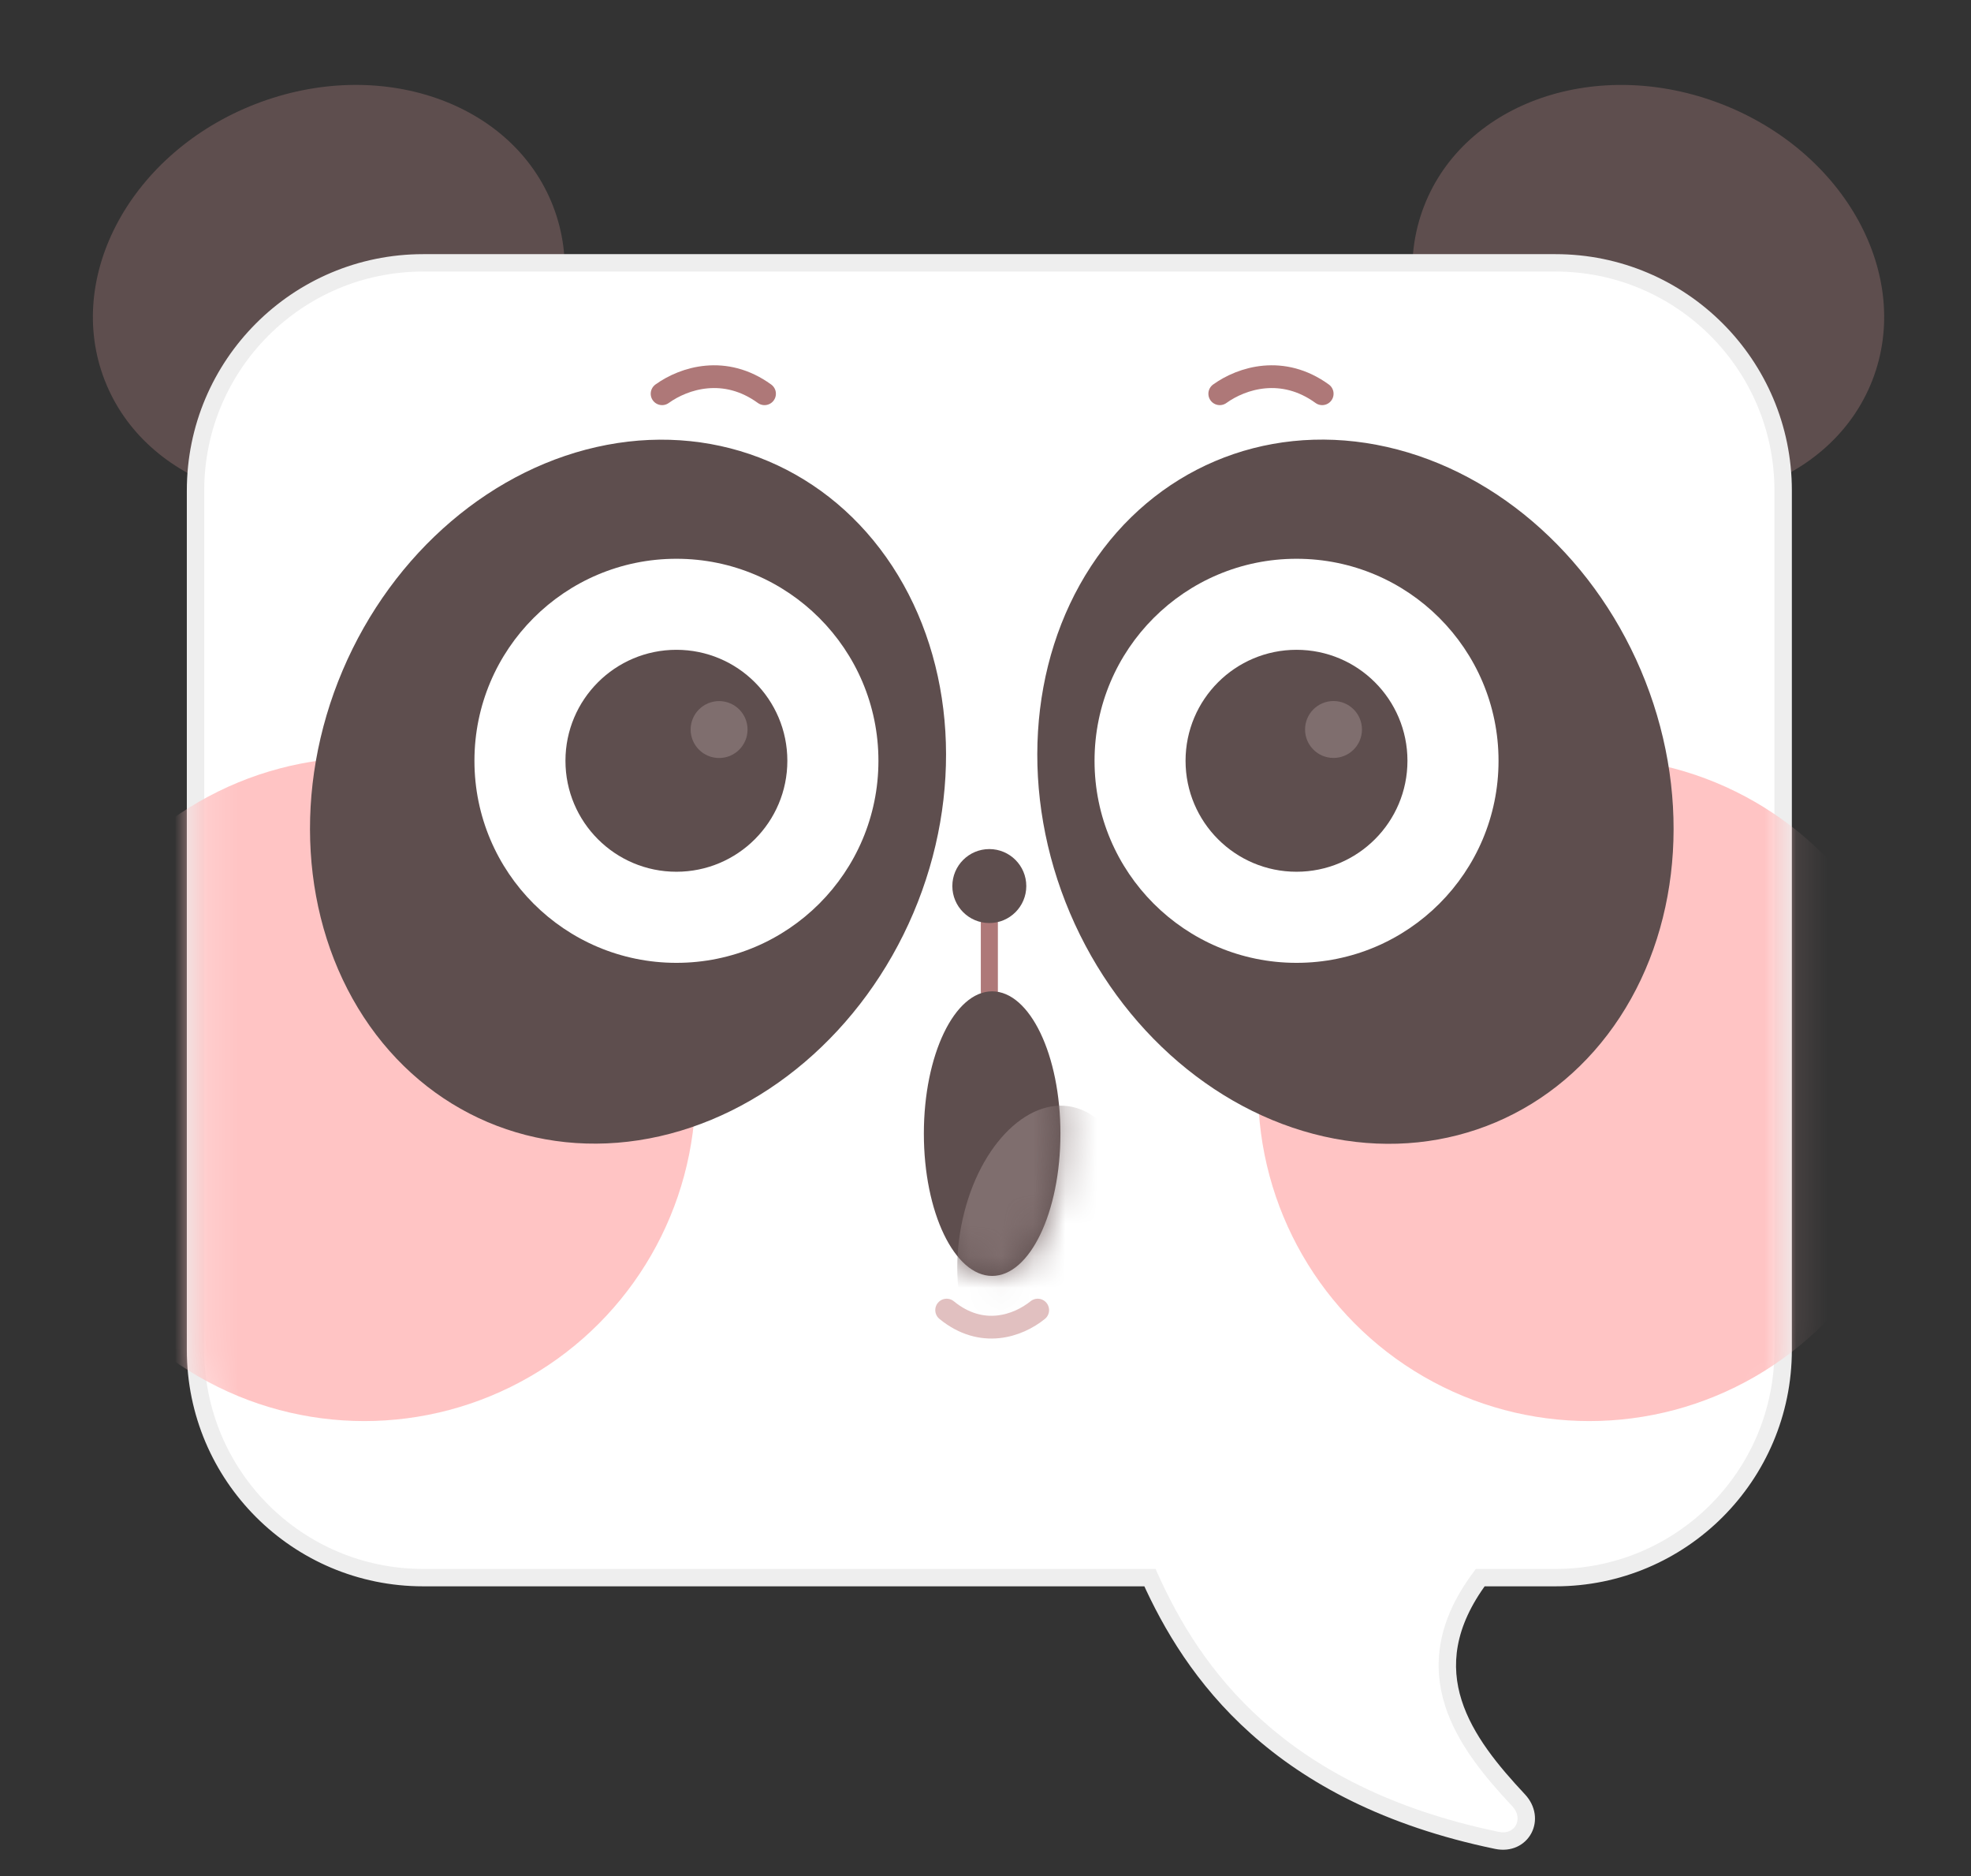 <svg width="62" height="59" viewBox="0 0 62 59" fill="none" xmlns="http://www.w3.org/2000/svg">
<rect x="0" y="0" width="62" height="59" fill="#333333" stroke="none"/>
<ellipse cx="10.344" cy="9.217" rx="7.565" ry="6.377" transform="rotate(-21.23 10.344 9.217)" fill="#5E4E4E"/>
<ellipse cx="7.565" cy="6.377" rx="7.565" ry="6.377" transform="matrix(-0.932 -0.362 -0.362 0.932 61.207 6.012)" fill="#5E4E4E"/>
<path d="M48.931 8.267C52.885 8.267 56.091 11.473 56.091 15.427V42.455C56.091 46.409 52.885 49.615 48.931 49.615H46.562C44.365 52.563 46.099 54.834 47.769 56.617C48.316 57.203 47.871 58.041 47.086 57.879C40.15 56.442 37.503 52.573 36.173 49.615H13.31C9.356 49.615 6.15 46.409 6.15 42.455V15.427C6.15 11.473 9.356 8.267 13.31 8.267H48.931Z" fill="white"/>
<path d="M56.091 42.455L56.365 42.455V42.455H56.091ZM46.562 49.615V49.342H46.425L46.343 49.452L46.562 49.615ZM47.769 56.617L47.968 56.43L47.968 56.43L47.769 56.617ZM47.086 57.879L47.03 58.147L47.031 58.147L47.086 57.879ZM36.173 49.615L36.422 49.503L36.35 49.342H36.173V49.615ZM6.15 42.455H5.877V42.455L6.15 42.455ZM48.931 8.267V8.54C52.734 8.54 55.817 11.624 55.817 15.427H56.091H56.365C56.365 11.321 53.036 7.993 48.931 7.993V8.267ZM56.091 15.427H55.817V42.455H56.091H56.365V15.427H56.091ZM56.091 42.455L55.817 42.455C55.817 46.258 52.734 49.342 48.931 49.342V49.615V49.889C53.036 49.889 56.364 46.56 56.365 42.455L56.091 42.455ZM48.931 49.615V49.342H46.562V49.615V49.889H48.931V49.615ZM46.562 49.615L46.343 49.452C45.196 50.991 45.059 52.387 45.455 53.636C45.842 54.859 46.733 55.912 47.569 56.804L47.769 56.617L47.968 56.43C47.134 55.539 46.323 54.565 45.976 53.47C45.637 52.401 45.732 51.187 46.782 49.779L46.562 49.615ZM47.769 56.617L47.569 56.804C47.767 57.016 47.768 57.245 47.686 57.399C47.605 57.55 47.421 57.669 47.141 57.611L47.086 57.879L47.031 58.147C47.536 58.252 47.967 58.032 48.168 57.658C48.368 57.286 48.318 56.804 47.968 56.43L47.769 56.617ZM47.086 57.879L47.142 57.611C43.717 56.901 41.366 55.595 39.71 54.113C38.052 52.63 37.078 50.96 36.422 49.503L36.173 49.615L35.923 49.727C36.598 51.228 37.612 52.971 39.345 54.521C41.078 56.073 43.519 57.419 47.03 58.147L47.086 57.879ZM36.173 49.615V49.342H13.31V49.615V49.889H36.173V49.615ZM13.31 49.615V49.342C9.507 49.342 6.424 46.258 6.424 42.455L6.15 42.455L5.877 42.455C5.877 46.56 9.205 49.889 13.31 49.889V49.615ZM6.15 42.455H6.424V15.427H6.15H5.877V42.455H6.15ZM6.15 15.427H6.424C6.424 11.624 9.507 8.54 13.31 8.54V8.267V7.993C9.205 7.993 5.877 11.321 5.877 15.427H6.15ZM13.31 8.267V8.54H48.931V8.267V7.993H13.31V8.267Z" fill="#EEEEEE"/>
<mask id="mask0_606_1293" style="mask-type:alpha" maskUnits="userSpaceOnUse" x="6" y="8" width="51" height="42">
<rect x="6.149" y="8.267" width="49.94" height="41.348" rx="7.16" fill="#FFD4D4"/>
</mask>
<g mask="url(#mask0_606_1293)">
<ellipse cx="11.459" cy="34.257" rx="10.421" ry="10.435" fill="#FFC4C4"/>
<ellipse cx="49.995" cy="34.257" rx="10.421" ry="10.435" fill="#FFC4C4"/>
</g>
<ellipse cx="9.757" cy="11.295" rx="9.757" ry="11.295" transform="matrix(-0.92 -0.391 -0.391 0.92 33.148 18.321)" fill="#5E4E4E"/>
<ellipse cx="42.637" cy="24.899" rx="9.757" ry="11.295" transform="rotate(-23.032 42.637 24.899)" fill="#5E4E4E"/>
<path d="M31.121 29.03L31.121 31.178" stroke="#AE7878" stroke-width="0.537" stroke-linecap="round"/>
<circle cx="31.12" cy="27.866" r="1.163" fill="#5E4E4E"/>
<ellipse cx="31.209" cy="35.652" rx="2.148" ry="4.475" fill="#5E4E4E"/>
<mask id="mask1_606_1293" style="mask-type:alpha" maskUnits="userSpaceOnUse" x="29" y="31" width="5" height="10">
<ellipse cx="31.207" cy="35.651" rx="2.148" ry="4.475" fill="#5E4E4E"/>
</mask>
<g mask="url(#mask1_606_1293)">
<ellipse cx="2.791" cy="4.399" rx="2.791" ry="4.399" transform="matrix(0.928 0.372 -0.248 0.969 31.424 33.86)" fill="#7F6E6E"/>
</g>
<circle cx="40.784" cy="23.927" r="6.354" fill="white"/>
<circle cx="40.783" cy="23.926" r="3.49" fill="#5E4E4E"/>
<circle cx="41.947" cy="22.942" r="0.895" fill="#7F6E6E"/>
<circle cx="21.278" cy="23.927" r="6.354" fill="white"/>
<circle cx="21.277" cy="23.926" r="3.49" fill="#5E4E4E"/>
<circle cx="22.62" cy="22.944" r="0.895" fill="#7F6E6E"/>
<path d="M20.827 12.383C21.524 11.882 22.805 11.48 24.049 12.383" stroke="#AE7878" stroke-width="0.716" stroke-linecap="round"/>
<path d="M32.642 41.202C32.022 41.703 30.883 42.105 29.778 41.202" stroke="#E1C0C0" stroke-width="0.716" stroke-linecap="round"/>
<path d="M38.369 12.383C39.066 11.882 40.347 11.48 41.591 12.383" stroke="#AE7878" stroke-width="0.716" stroke-linecap="round"/>
</svg>
